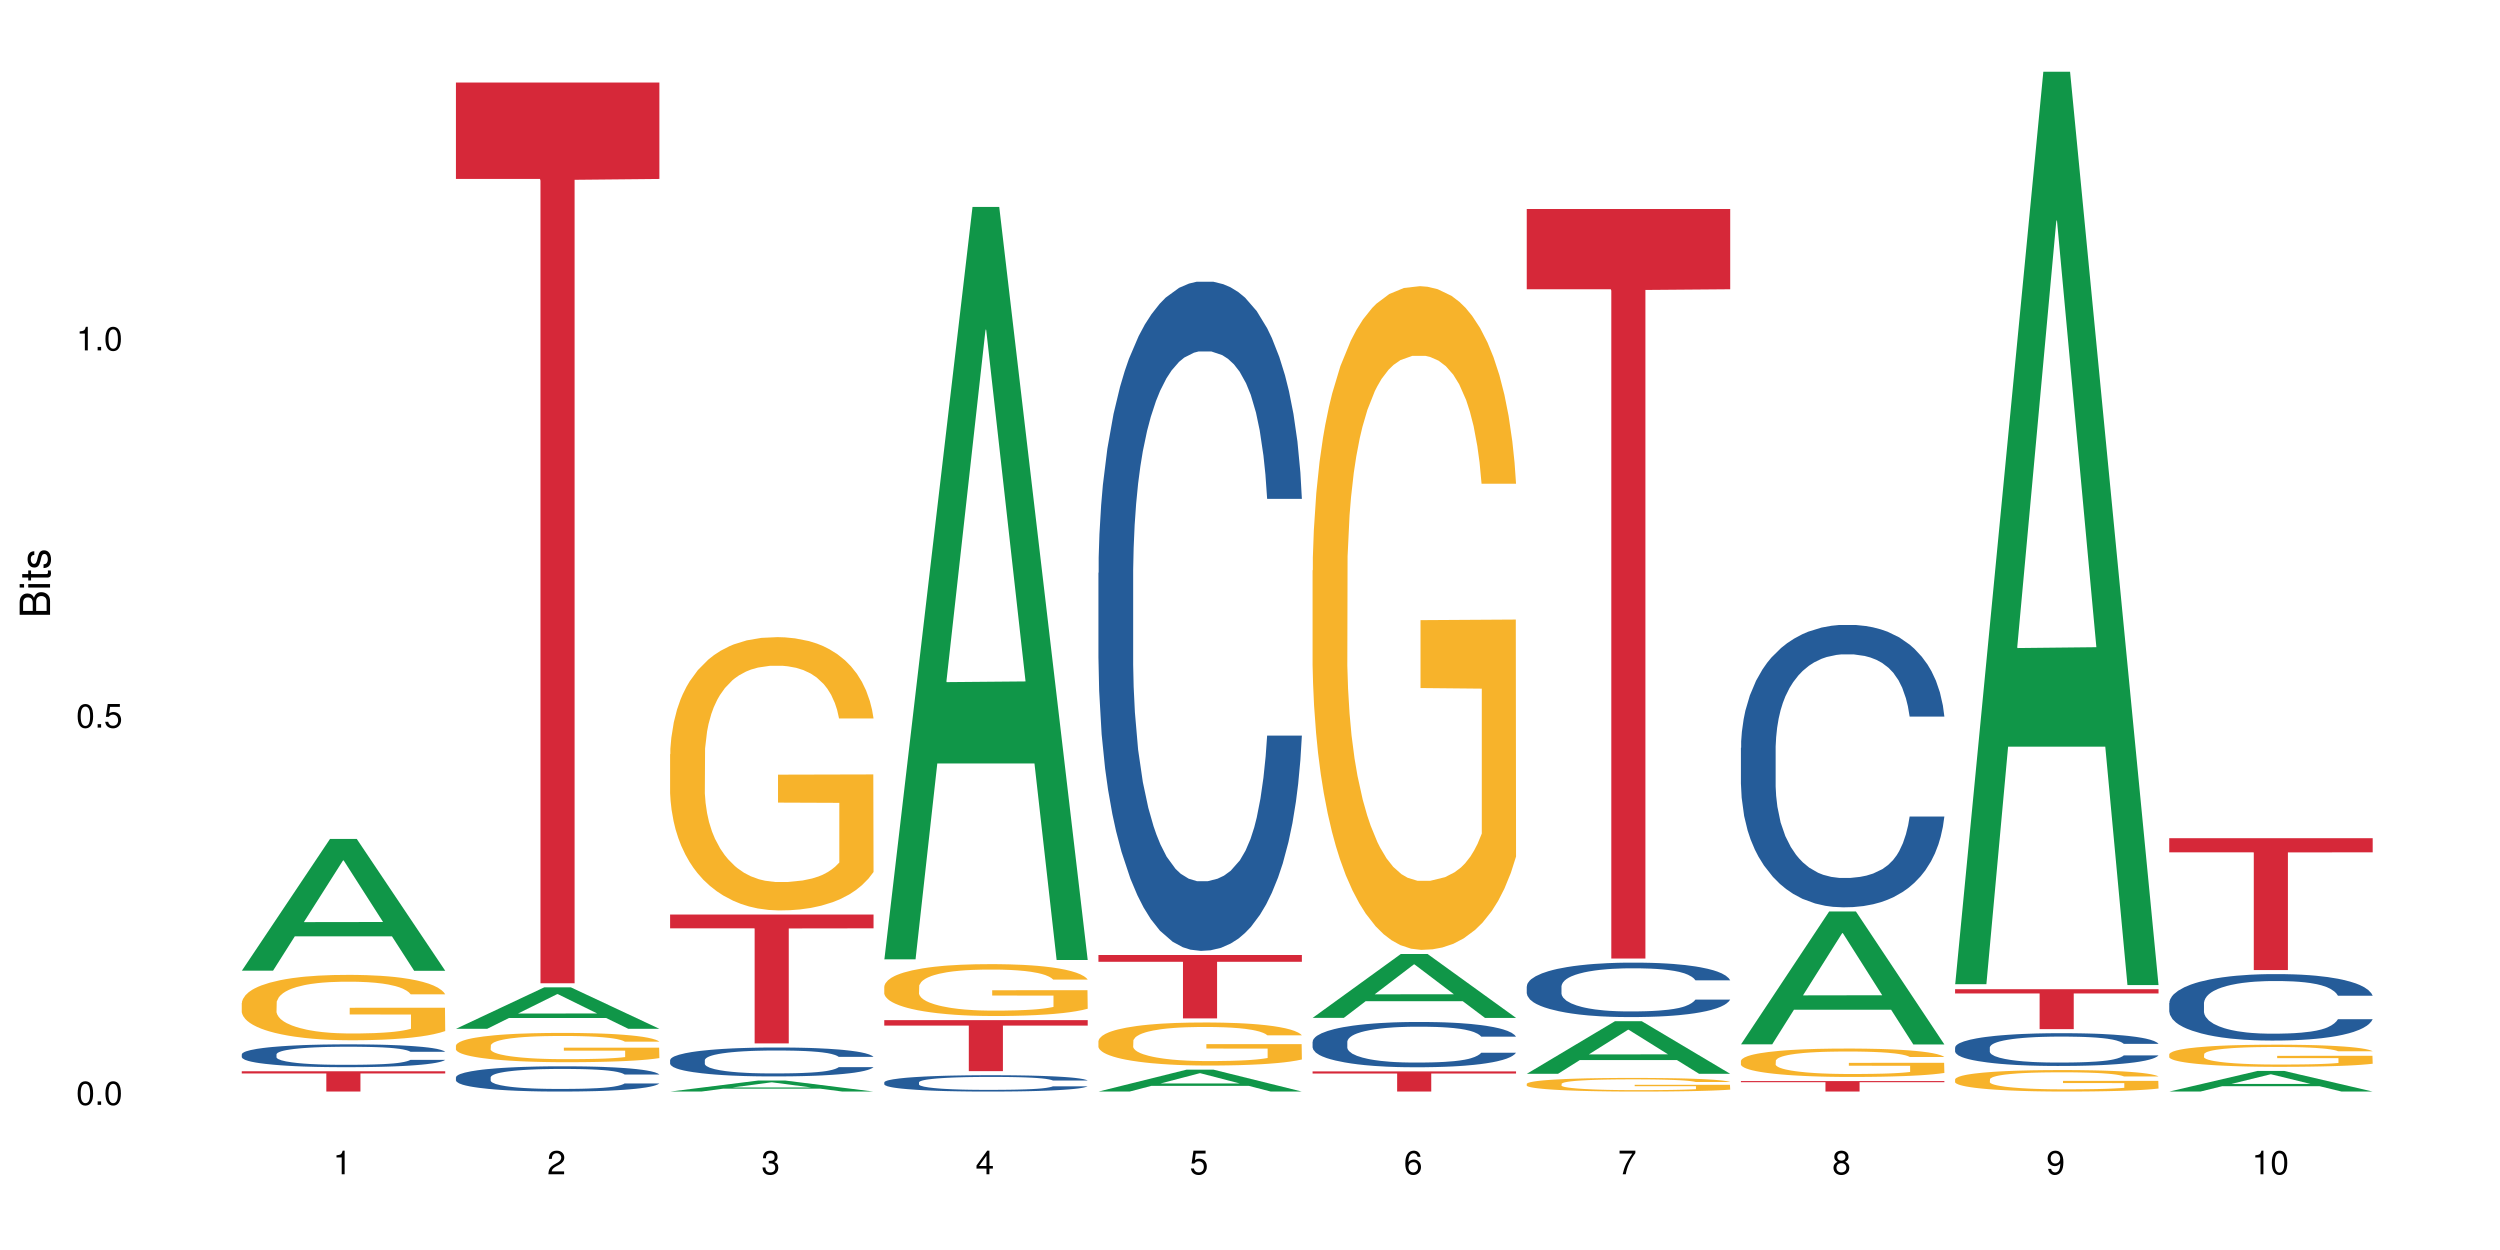 <?xml version="1.0" encoding="UTF-8"?>
<svg xmlns="http://www.w3.org/2000/svg" xmlns:xlink="http://www.w3.org/1999/xlink" width="720pt" height="360pt" viewBox="0 0 720 360" version="1.1">
<defs>
<g>
<symbol overflow="visible" id="glyph0-0">
<path style="stroke:none;" d=""/>
</symbol>
<symbol overflow="visible" id="glyph0-1">
<path style="stroke:none;" d="M 2.641 -6.797 C 2 -6.797 1.422 -6.531 1.078 -6.047 C 0.641 -5.453 0.406 -4.547 0.406 -3.297 C 0.406 -1 1.188 0.219 2.641 0.219 C 4.078 0.219 4.859 -1 4.859 -3.234 C 4.859 -4.562 4.656 -5.438 4.203 -6.047 C 3.844 -6.531 3.281 -6.797 2.641 -6.797 Z M 2.641 -6.047 C 3.547 -6.047 4 -5.125 4 -3.312 C 4 -1.375 3.562 -0.484 2.625 -0.484 C 1.734 -0.484 1.281 -1.422 1.281 -3.281 C 1.281 -5.141 1.734 -6.047 2.641 -6.047 Z M 2.641 -6.047 "/>
</symbol>
<symbol overflow="visible" id="glyph0-2">
<path style="stroke:none;" d="M 1.828 -1 L 0.828 -1 L 0.828 0 L 1.828 0 Z M 1.828 -1 "/>
</symbol>
<symbol overflow="visible" id="glyph0-3">
<path style="stroke:none;" d="M 4.562 -6.797 L 1.062 -6.797 L 0.547 -3.094 L 1.328 -3.094 C 1.719 -3.562 2.047 -3.734 2.578 -3.734 C 3.484 -3.734 4.062 -3.109 4.062 -2.094 C 4.062 -1.125 3.484 -0.531 2.578 -0.531 C 1.828 -0.531 1.375 -0.906 1.188 -1.672 L 0.328 -1.672 C 0.453 -1.109 0.547 -0.844 0.75 -0.594 C 1.125 -0.078 1.828 0.219 2.594 0.219 C 3.969 0.219 4.922 -0.781 4.922 -2.219 C 4.922 -3.562 4.031 -4.484 2.719 -4.484 C 2.25 -4.484 1.859 -4.359 1.469 -4.062 L 1.734 -5.969 L 4.562 -5.969 Z M 4.562 -6.797 "/>
</symbol>
<symbol overflow="visible" id="glyph0-4">
<path style="stroke:none;" d="M 2.484 -4.844 L 2.484 0 L 3.328 0 L 3.328 -6.797 L 2.766 -6.797 C 2.469 -5.75 2.281 -5.609 0.984 -5.453 L 0.984 -4.844 Z M 2.484 -4.844 "/>
</symbol>
<symbol overflow="visible" id="glyph0-5">
<path style="stroke:none;" d="M 4.859 -0.828 L 1.281 -0.828 C 1.359 -1.391 1.672 -1.75 2.5 -2.234 L 3.469 -2.75 C 4.406 -3.266 4.906 -3.969 4.906 -4.812 C 4.906 -5.375 4.672 -5.906 4.266 -6.266 C 3.859 -6.625 3.375 -6.797 2.719 -6.797 C 1.859 -6.797 1.219 -6.5 0.844 -5.922 C 0.609 -5.562 0.5 -5.125 0.484 -4.438 L 1.328 -4.438 C 1.359 -4.906 1.406 -5.188 1.531 -5.406 C 1.75 -5.812 2.188 -6.062 2.703 -6.062 C 3.469 -6.062 4.031 -5.516 4.031 -4.781 C 4.031 -4.25 3.719 -3.797 3.125 -3.438 L 2.234 -2.938 C 0.812 -2.141 0.406 -1.5 0.328 0 L 4.859 0 Z M 4.859 -0.828 "/>
</symbol>
<symbol overflow="visible" id="glyph0-6">
<path style="stroke:none;" d="M 2.125 -3.125 L 2.578 -3.125 C 3.516 -3.125 3.984 -2.703 3.984 -1.891 C 3.984 -1.031 3.469 -0.531 2.578 -0.531 C 1.656 -0.531 1.203 -0.984 1.156 -1.969 L 0.312 -1.969 C 0.344 -1.422 0.438 -1.078 0.609 -0.766 C 0.953 -0.109 1.625 0.219 2.547 0.219 C 3.953 0.219 4.859 -0.609 4.859 -1.906 C 4.859 -2.766 4.516 -3.25 3.703 -3.516 C 4.344 -3.766 4.656 -4.25 4.656 -4.938 C 4.656 -6.109 3.875 -6.797 2.578 -6.797 C 1.203 -6.797 0.484 -6.047 0.453 -4.609 L 1.297 -4.609 C 1.312 -5.016 1.344 -5.25 1.453 -5.453 C 1.641 -5.828 2.062 -6.062 2.594 -6.062 C 3.344 -6.062 3.797 -5.625 3.797 -4.906 C 3.797 -4.422 3.609 -4.141 3.25 -3.984 C 3.016 -3.891 2.719 -3.844 2.125 -3.844 Z M 2.125 -3.125 "/>
</symbol>
<symbol overflow="visible" id="glyph0-7">
<path style="stroke:none;" d="M 3.141 -1.625 L 3.141 0 L 3.984 0 L 3.984 -1.625 L 4.984 -1.625 L 4.984 -2.391 L 3.984 -2.391 L 3.984 -6.797 L 3.359 -6.797 L 0.266 -2.516 L 0.266 -1.625 Z M 3.141 -2.391 L 1 -2.391 L 3.141 -5.359 Z M 3.141 -2.391 "/>
</symbol>
<symbol overflow="visible" id="glyph0-8">
<path style="stroke:none;" d="M 4.781 -5.031 C 4.609 -6.141 3.891 -6.797 2.844 -6.797 C 2.094 -6.797 1.422 -6.438 1.031 -5.828 C 0.609 -5.172 0.406 -4.344 0.406 -3.094 C 0.406 -1.953 0.578 -1.234 0.984 -0.625 C 1.359 -0.078 1.953 0.219 2.703 0.219 C 3.984 0.219 4.922 -0.734 4.922 -2.078 C 4.922 -3.344 4.062 -4.234 2.844 -4.234 C 2.172 -4.234 1.641 -3.969 1.281 -3.469 C 1.281 -5.125 1.828 -6.047 2.797 -6.047 C 3.391 -6.047 3.797 -5.672 3.938 -5.031 Z M 2.734 -3.484 C 3.547 -3.484 4.062 -2.922 4.062 -2 C 4.062 -1.156 3.484 -0.531 2.703 -0.531 C 1.922 -0.531 1.328 -1.188 1.328 -2.047 C 1.328 -2.891 1.906 -3.484 2.734 -3.484 Z M 2.734 -3.484 "/>
</symbol>
<symbol overflow="visible" id="glyph0-9">
<path style="stroke:none;" d="M 4.984 -6.797 L 0.438 -6.797 L 0.438 -5.969 L 4.109 -5.969 C 2.5 -3.656 1.828 -2.234 1.328 0 L 2.219 0 C 2.594 -2.172 3.453 -4.047 4.984 -6.094 Z M 4.984 -6.797 "/>
</symbol>
<symbol overflow="visible" id="glyph0-10">
<path style="stroke:none;" d="M 3.75 -3.578 C 4.453 -4 4.688 -4.344 4.688 -4.984 C 4.688 -6.047 3.844 -6.797 2.641 -6.797 C 1.438 -6.797 0.594 -6.047 0.594 -4.984 C 0.594 -4.359 0.828 -4.016 1.516 -3.578 C 0.734 -3.203 0.359 -2.641 0.359 -1.891 C 0.359 -0.641 1.297 0.219 2.641 0.219 C 3.984 0.219 4.922 -0.641 4.922 -1.875 C 4.922 -2.641 4.531 -3.203 3.75 -3.578 Z M 2.641 -6.047 C 3.359 -6.047 3.812 -5.625 3.812 -4.969 C 3.812 -4.344 3.344 -3.922 2.641 -3.922 C 1.922 -3.922 1.453 -4.344 1.453 -4.984 C 1.453 -5.625 1.922 -6.047 2.641 -6.047 Z M 2.641 -3.203 C 3.484 -3.203 4.062 -2.672 4.062 -1.875 C 4.062 -1.062 3.484 -0.531 2.625 -0.531 C 1.797 -0.531 1.219 -1.078 1.219 -1.875 C 1.219 -2.672 1.797 -3.203 2.641 -3.203 Z M 2.641 -3.203 "/>
</symbol>
<symbol overflow="visible" id="glyph0-11">
<path style="stroke:none;" d="M 0.516 -1.547 C 0.672 -0.438 1.406 0.219 2.438 0.219 C 3.188 0.219 3.859 -0.141 4.266 -0.75 C 4.688 -1.406 4.891 -2.25 4.891 -3.484 C 4.891 -4.625 4.703 -5.359 4.312 -5.953 C 3.938 -6.5 3.344 -6.797 2.594 -6.797 C 1.297 -6.797 0.359 -5.844 0.359 -4.516 C 0.359 -3.25 1.234 -2.344 2.453 -2.344 C 3.094 -2.344 3.562 -2.578 4.016 -3.109 C 4 -1.453 3.469 -0.531 2.5 -0.531 C 1.906 -0.531 1.484 -0.906 1.359 -1.547 Z M 2.578 -6.062 C 3.375 -6.062 3.969 -5.406 3.969 -4.531 C 3.969 -3.688 3.375 -3.094 2.547 -3.094 C 1.734 -3.094 1.234 -3.672 1.234 -4.578 C 1.234 -5.438 1.797 -6.062 2.578 -6.062 Z M 2.578 -6.062 "/>
</symbol>
<symbol overflow="visible" id="glyph1-0">
<path style="stroke:none;" d=""/>
</symbol>
<symbol overflow="visible" id="glyph1-1">
<path style="stroke:none;" d="M 0 -0.953 L 0 -4.891 C 0 -5.719 -0.234 -6.344 -0.734 -6.797 C -1.188 -7.234 -1.812 -7.469 -2.5 -7.469 C -3.547 -7.469 -4.188 -7 -4.625 -5.875 C -4.984 -6.672 -5.641 -7.094 -6.531 -7.094 C -7.156 -7.094 -7.734 -6.859 -8.141 -6.391 C -8.562 -5.938 -8.75 -5.344 -8.75 -4.5 L -8.75 -0.953 Z M -4.984 -2.062 L -7.766 -2.062 L -7.766 -4.219 C -7.766 -4.844 -7.688 -5.203 -7.453 -5.5 C -7.219 -5.812 -6.859 -5.969 -6.375 -5.969 C -5.906 -5.969 -5.531 -5.812 -5.297 -5.5 C -5.062 -5.203 -4.984 -4.844 -4.984 -4.219 Z M -0.984 -2.062 L -4 -2.062 L -4 -4.781 C -4 -5.328 -3.859 -5.688 -3.578 -5.953 C -3.297 -6.219 -2.922 -6.359 -2.484 -6.359 C -2.062 -6.359 -1.688 -6.219 -1.406 -5.953 C -1.109 -5.688 -0.984 -5.328 -0.984 -4.781 Z M -0.984 -2.062 "/>
</symbol>
<symbol overflow="visible" id="glyph1-2">
<path style="stroke:none;" d="M -6.281 -1.797 L -6.281 -0.797 L 0 -0.797 L 0 -1.797 Z M -8.75 -1.797 L -8.75 -0.797 L -7.484 -0.797 L -7.484 -1.797 Z M -8.75 -1.797 "/>
</symbol>
<symbol overflow="visible" id="glyph1-3">
<path style="stroke:none;" d="M -6.281 -3.047 L -6.281 -2.016 L -8.016 -2.016 L -8.016 -1.016 L -6.281 -1.016 L -6.281 -0.172 L -5.469 -0.172 L -5.469 -1.016 L -0.719 -1.016 C -0.078 -1.016 0.281 -1.453 0.281 -2.234 C 0.281 -2.469 0.25 -2.719 0.188 -3.047 L -0.641 -3.047 C -0.609 -2.922 -0.594 -2.766 -0.594 -2.562 C -0.594 -2.141 -0.719 -2.016 -1.156 -2.016 L -5.469 -2.016 L -5.469 -3.047 Z M -6.281 -3.047 "/>
</symbol>
<symbol overflow="visible" id="glyph1-4">
<path style="stroke:none;" d="M -4.531 -5.25 C -5.766 -5.25 -6.469 -4.422 -6.469 -2.969 C -6.469 -1.516 -5.719 -0.562 -4.547 -0.562 C -3.562 -0.562 -3.094 -1.062 -2.734 -2.562 L -2.516 -3.484 C -2.344 -4.188 -2.094 -4.469 -1.625 -4.469 C -1.047 -4.469 -0.641 -3.875 -0.641 -3 C -0.641 -2.453 -0.797 -2 -1.062 -1.75 C -1.25 -1.594 -1.422 -1.531 -1.875 -1.469 L -1.875 -0.406 C -0.422 -0.453 0.281 -1.266 0.281 -2.922 C 0.281 -4.5 -0.5 -5.516 -1.719 -5.516 C -2.656 -5.516 -3.172 -4.984 -3.469 -3.734 L -3.703 -2.766 C -3.891 -1.953 -4.156 -1.609 -4.594 -1.609 C -5.172 -1.609 -5.547 -2.125 -5.547 -2.938 C -5.547 -3.75 -5.203 -4.172 -4.531 -4.203 Z M -4.531 -5.25 "/>
</symbol>
</g>
</defs>
<g id="surface112787">
<rect x="0" y="0" width="720" height="360" style="fill:rgb(100%,100%,100%);fill-opacity:1;stroke:none;"/>
<path style=" stroke:none;fill-rule:nonzero;fill:rgb(6.275%,58.824%,28.235%);fill-opacity:1;" d="M 69.629 279.547 L 69.691 279.508 L 95.047 241.613 L 102.746 241.613 L 128.223 279.582 L 119.273 279.582 L 112.887 269.668 L 84.902 269.668 L 78.645 279.547 L 69.629 279.547 L 87.598 265.57 L 110.32 265.535 L 98.988 247.816 L 98.863 247.781 L 98.738 247.887 L 87.535 265.535 L 87.598 265.57 Z M 69.629 279.547 "/>
<path style=" stroke:none;fill-rule:nonzero;fill:rgb(14.51%,36.078%,60%);fill-opacity:1;" d="M 69.629 303.641 L 69.699 303.633 L 69.699 303.488 L 69.914 303.262 L 70.414 302.973 L 70.914 302.773 L 72.203 302.418 L 73.988 302.074 L 75.848 301.812 L 77.203 301.656 L 78.418 301.535 L 81.207 301.312 L 82.992 301.199 L 84.922 301.098 L 87.281 300.992 L 88.996 300.934 L 92.852 300.836 L 95.711 300.797 L 97.926 300.777 L 102.715 300.777 L 105.574 300.801 L 107.645 300.832 L 109.93 300.879 L 111.859 300.934 L 115.219 301.066 L 118.219 301.234 L 119.578 301.332 L 121.723 301.516 L 123.367 301.695 L 124.508 301.852 L 125.797 302.074 L 126.938 302.348 L 127.797 302.652 L 128.223 302.91 L 118.219 302.91 L 117.719 302.672 L 117.148 302.484 L 116.078 302.238 L 115.004 302.062 L 113.504 301.891 L 112.148 301.773 L 110.289 301.66 L 108.645 301.59 L 106.93 301.535 L 105.285 301.5 L 102.141 301.461 L 98.5 301.461 L 97.141 301.477 L 94.355 301.523 L 92.852 301.566 L 90.711 301.648 L 89.207 301.727 L 87.422 301.848 L 86.207 301.949 L 84.707 302.105 L 83.637 302.246 L 82.422 302.441 L 81.707 302.594 L 81.062 302.762 L 80.492 302.961 L 80.062 303.168 L 79.777 303.391 L 79.633 303.609 L 79.633 304.539 L 79.777 304.758 L 80.133 305.008 L 81.062 305.375 L 82.422 305.695 L 83.992 305.945 L 85.492 306.129 L 86.352 306.211 L 87.492 306.309 L 89.281 306.43 L 91.852 306.547 L 93.352 306.598 L 95.641 306.645 L 97.996 306.668 L 101.141 306.668 L 103.93 306.645 L 105.785 306.613 L 107.715 306.566 L 110.359 306.465 L 112.004 306.367 L 113.434 306.254 L 114.504 306.141 L 115.219 306.043 L 116.293 305.855 L 117.148 305.652 L 117.793 305.441 L 118.219 305.238 L 128.223 305.238 L 127.797 305.477 L 127.152 305.711 L 126.508 305.887 L 125.508 306.098 L 124.367 306.285 L 122.723 306.492 L 121.363 306.633 L 119.578 306.781 L 117.934 306.898 L 116.148 307 L 113.504 307.121 L 111.789 307.18 L 109.93 307.234 L 107.715 307.281 L 104.93 307.324 L 101.93 307.348 L 99.141 307.355 L 96.141 307.34 L 93.926 307.316 L 90.996 307.262 L 87.352 307.156 L 84.707 307.043 L 82.633 306.926 L 80.848 306.805 L 78.848 306.645 L 76.273 306.379 L 74.703 306.176 L 73.633 306.008 L 72.418 305.773 L 71.559 305.562 L 70.559 305.227 L 69.844 304.801 L 69.629 304.469 Z M 69.629 303.641 "/>
<path style=" stroke:none;fill-rule:nonzero;fill:rgb(96.863%,70.196%,16.863%);fill-opacity:1;" d="M 69.629 288.828 L 69.699 288.812 L 69.699 288.469 L 69.988 287.691 L 70.703 286.625 L 71.629 285.75 L 72.629 285.062 L 73.273 284.699 L 74.344 284.184 L 75.273 283.805 L 77.633 283.031 L 80.633 282.309 L 82.277 282 L 84.137 281.707 L 86.777 281.379 L 87.992 281.258 L 91.711 280.984 L 95.926 280.812 L 100.57 280.762 L 102.715 280.777 L 105.645 280.848 L 109.645 281.035 L 111.934 281.207 L 113.719 281.379 L 115.578 281.602 L 117.863 281.949 L 120.008 282.359 L 121.723 282.773 L 123.438 283.289 L 124.867 283.84 L 126.082 284.441 L 127.152 285.164 L 127.797 285.766 L 128.223 286.367 L 118.293 286.367 L 117.719 285.766 L 117.078 285.301 L 116.004 284.734 L 114.934 284.32 L 113.863 283.996 L 111.859 283.547 L 110.145 283.273 L 108.004 283.031 L 105.93 282.875 L 103.57 282.773 L 102.141 282.738 L 98.355 282.738 L 94.926 282.859 L 92.926 282.996 L 91.496 283.133 L 89.496 283.391 L 88.281 283.598 L 87.566 283.738 L 85.422 284.27 L 83.992 284.75 L 83.207 285.078 L 82.207 285.594 L 81.492 286.059 L 80.707 286.746 L 80.277 287.262 L 79.703 288.434 L 79.633 291.531 L 79.848 292.184 L 80.277 292.887 L 80.848 293.508 L 81.707 294.16 L 82.562 294.66 L 84.062 295.332 L 85.352 295.777 L 86.352 296.07 L 88.281 296.535 L 89.066 296.691 L 90.922 297 L 92.852 297.242 L 95.211 297.449 L 96.996 297.551 L 99.855 297.637 L 103.5 297.637 L 107.789 297.535 L 110.504 297.395 L 112.359 297.258 L 113.574 297.137 L 115.078 296.949 L 116.148 296.777 L 117.148 296.586 L 118.363 296.293 L 118.363 292.184 L 100.715 292.168 L 100.715 290.238 L 128.152 290.223 L 128.223 296.949 L 126.723 297.414 L 124.867 297.859 L 123.078 298.203 L 121.223 298.496 L 118.578 298.824 L 116.434 299.031 L 113.148 299.27 L 110.145 299.426 L 107 299.527 L 104.215 299.582 L 100.93 299.598 L 97.996 299.562 L 94.855 299.461 L 92.352 299.324 L 90.066 299.152 L 87.781 298.926 L 84.922 298.566 L 83.062 298.273 L 81.133 297.91 L 79.203 297.48 L 77.488 297.016 L 76.348 296.656 L 75.203 296.242 L 73.988 295.727 L 72.844 295.141 L 71.988 294.609 L 71.203 294.008 L 70.629 293.438 L 70.059 292.664 L 69.773 292.047 L 69.629 291.512 Z M 69.629 288.828 "/>
<path style=" stroke:none;fill-rule:nonzero;fill:rgb(83.922%,15.686%,22.353%);fill-opacity:1;" d="M 69.629 308.531 L 128.223 308.531 L 128.223 309.156 L 103.805 309.164 L 103.805 314.371 L 93.98 314.371 L 93.98 309.168 L 93.836 309.156 L 69.629 309.156 Z M 69.629 308.531 "/>
<path style=" stroke:none;fill-rule:nonzero;fill:rgb(6.275%,58.824%,28.235%);fill-opacity:1;" d="M 131.309 296.289 L 131.371 296.277 L 156.727 284.359 L 164.426 284.359 L 189.902 296.297 L 180.953 296.297 L 174.566 293.184 L 146.582 293.184 L 140.324 296.289 L 131.309 296.289 L 149.273 291.895 L 172 291.883 L 160.668 286.312 L 160.543 286.301 L 160.418 286.332 L 149.211 291.883 L 149.273 291.895 Z M 131.309 296.289 "/>
<path style=" stroke:none;fill-rule:nonzero;fill:rgb(14.51%,36.078%,60%);fill-opacity:1;" d="M 131.309 310.262 L 131.379 310.254 L 131.379 310.094 L 131.594 309.844 L 132.094 309.523 L 132.594 309.305 L 133.883 308.914 L 135.668 308.535 L 137.523 308.242 L 138.883 308.066 L 140.098 307.934 L 142.883 307.688 L 144.672 307.562 L 146.602 307.449 L 148.957 307.336 L 150.672 307.27 L 154.531 307.164 L 157.391 307.117 L 159.605 307.098 L 164.395 307.098 L 167.25 307.125 L 169.324 307.156 L 171.609 307.211 L 173.539 307.27 L 176.898 307.418 L 179.898 307.602 L 181.258 307.707 L 183.402 307.914 L 185.043 308.113 L 186.188 308.289 L 187.473 308.535 L 188.617 308.832 L 189.477 309.172 L 189.902 309.457 L 179.898 309.457 L 179.398 309.191 L 178.828 308.984 L 177.758 308.711 L 176.684 308.52 L 175.184 308.328 L 173.824 308.199 L 171.969 308.074 L 170.324 307.996 L 168.609 307.934 L 166.965 307.895 L 163.82 307.855 L 160.176 307.855 L 158.82 307.867 L 156.031 307.922 L 154.531 307.969 L 152.387 308.062 L 150.887 308.148 L 149.102 308.281 L 147.887 308.395 L 146.387 308.566 L 145.312 308.719 L 144.098 308.938 L 143.387 309.105 L 142.742 309.293 L 142.172 309.512 L 141.742 309.742 L 141.457 309.988 L 141.312 310.23 L 141.312 311.258 L 141.457 311.5 L 141.812 311.777 L 142.742 312.184 L 144.098 312.535 L 145.672 312.816 L 147.172 313.016 L 148.031 313.109 L 149.172 313.215 L 150.961 313.348 L 153.531 313.48 L 155.031 313.531 L 157.32 313.586 L 159.676 313.613 L 162.82 313.613 L 165.609 313.586 L 167.465 313.555 L 169.395 313.5 L 172.039 313.387 L 173.684 313.281 L 175.113 313.152 L 176.184 313.027 L 176.898 312.922 L 177.969 312.715 L 178.828 312.488 L 179.473 312.258 L 179.898 312.031 L 189.902 312.031 L 189.477 312.297 L 188.832 312.555 L 188.188 312.75 L 187.188 312.98 L 186.047 313.188 L 184.402 313.418 L 183.043 313.574 L 181.258 313.738 L 179.613 313.867 L 177.828 313.977 L 175.184 314.113 L 173.469 314.18 L 171.609 314.238 L 169.395 314.289 L 166.609 314.336 L 163.605 314.363 L 160.82 314.371 L 157.82 314.355 L 155.605 314.332 L 152.676 314.27 L 149.031 314.152 L 146.387 314.023 L 144.312 313.898 L 142.527 313.766 L 140.527 313.586 L 137.953 313.293 L 136.383 313.066 L 135.309 312.883 L 134.094 312.621 L 133.238 312.391 L 132.238 312.016 L 131.523 311.547 L 131.309 311.18 Z M 131.309 310.262 "/>
<path style=" stroke:none;fill-rule:nonzero;fill:rgb(96.863%,70.196%,16.863%);fill-opacity:1;" d="M 131.309 301.094 L 131.379 301.086 L 131.379 300.93 L 131.664 300.586 L 132.379 300.105 L 133.309 299.715 L 134.309 299.406 L 134.953 299.242 L 136.023 299.012 L 136.953 298.844 L 139.312 298.496 L 142.312 298.172 L 143.957 298.031 L 145.812 297.902 L 148.457 297.754 L 149.672 297.703 L 153.391 297.578 L 157.605 297.5 L 162.25 297.477 L 164.395 297.484 L 167.324 297.516 L 171.324 297.602 L 173.613 297.68 L 175.398 297.754 L 177.254 297.855 L 179.543 298.012 L 181.688 298.195 L 183.402 298.379 L 185.117 298.609 L 186.547 298.859 L 187.762 299.129 L 188.832 299.449 L 189.477 299.723 L 189.902 299.992 L 179.973 299.992 L 179.398 299.723 L 178.758 299.512 L 177.684 299.258 L 176.613 299.074 L 175.539 298.926 L 173.539 298.727 L 171.824 298.602 L 169.68 298.496 L 167.609 298.426 L 165.25 298.379 L 163.82 298.363 L 160.035 298.363 L 156.605 298.418 L 154.605 298.48 L 153.176 298.543 L 151.172 298.656 L 149.957 298.75 L 149.246 298.812 L 147.102 299.051 L 145.672 299.266 L 144.887 299.414 L 143.887 299.645 L 143.172 299.852 L 142.383 300.16 L 141.957 300.391 L 141.383 300.914 L 141.312 302.305 L 141.527 302.598 L 141.957 302.91 L 142.527 303.188 L 143.387 303.48 L 144.242 303.707 L 145.742 304.008 L 147.027 304.207 L 148.031 304.336 L 149.957 304.547 L 150.746 304.613 L 152.602 304.754 L 154.531 304.863 L 156.891 304.953 L 158.676 305 L 161.535 305.039 L 165.18 305.039 L 169.469 304.992 L 172.184 304.93 L 174.039 304.871 L 175.254 304.816 L 176.754 304.73 L 177.828 304.652 L 178.828 304.57 L 180.043 304.438 L 180.043 302.598 L 162.391 302.59 L 162.391 301.727 L 189.832 301.719 L 189.902 304.73 L 188.402 304.938 L 186.547 305.141 L 184.758 305.293 L 182.902 305.426 L 180.258 305.57 L 178.113 305.664 L 174.824 305.77 L 171.824 305.84 L 168.68 305.887 L 165.895 305.91 L 162.605 305.918 L 159.676 305.902 L 156.531 305.855 L 154.031 305.793 L 151.746 305.719 L 149.457 305.617 L 146.602 305.457 L 144.742 305.324 L 142.812 305.164 L 140.883 304.969 L 139.168 304.762 L 138.027 304.602 L 136.883 304.414 L 135.668 304.184 L 134.523 303.922 L 133.668 303.684 L 132.879 303.414 L 132.309 303.16 L 131.738 302.812 L 131.453 302.535 L 131.309 302.297 Z M 131.309 301.094 "/>
<path style=" stroke:none;fill-rule:nonzero;fill:rgb(83.922%,15.686%,22.353%);fill-opacity:1;" d="M 131.309 23.773 L 189.902 23.773 L 189.902 51.539 L 165.484 51.785 L 165.484 283.184 L 155.656 283.184 L 155.656 52.027 L 155.516 51.539 L 131.309 51.539 Z M 131.309 23.773 "/>
<path style=" stroke:none;fill-rule:nonzero;fill:rgb(6.275%,58.824%,28.235%);fill-opacity:1;" d="M 192.988 314.367 L 193.051 314.363 L 218.402 311.191 L 226.105 311.191 L 251.582 314.371 L 242.629 314.371 L 236.246 313.539 L 208.262 313.539 L 202.004 314.367 L 192.988 314.367 L 210.953 313.199 L 233.68 313.195 L 222.348 311.711 L 222.223 311.707 L 222.098 311.719 L 210.891 313.195 L 210.953 313.199 Z M 192.988 314.367 "/>
<path style=" stroke:none;fill-rule:nonzero;fill:rgb(14.51%,36.078%,60%);fill-opacity:1;" d="M 192.988 305.309 L 193.059 305.301 L 193.059 305.117 L 193.273 304.828 L 193.773 304.461 L 194.273 304.211 L 195.559 303.762 L 197.348 303.328 L 199.203 302.992 L 200.562 302.797 L 201.777 302.645 L 204.562 302.363 L 206.352 302.219 L 208.281 302.086 L 210.637 301.957 L 212.352 301.883 L 216.211 301.762 L 219.07 301.707 L 221.285 301.684 L 226.074 301.684 L 228.93 301.715 L 231.004 301.754 L 233.289 301.812 L 235.219 301.883 L 238.578 302.051 L 241.578 302.262 L 242.938 302.383 L 245.082 302.621 L 246.723 302.848 L 247.867 303.047 L 249.152 303.328 L 250.297 303.672 L 251.152 304.059 L 251.582 304.387 L 241.578 304.387 L 241.078 304.082 L 240.508 303.848 L 239.434 303.535 L 238.363 303.312 L 236.863 303.094 L 235.504 302.949 L 233.648 302.805 L 232.004 302.711 L 230.289 302.645 L 228.645 302.598 L 225.5 302.551 L 221.855 302.551 L 220.5 302.566 L 217.711 302.629 L 216.211 302.68 L 214.066 302.789 L 212.566 302.887 L 210.781 303.039 L 209.566 303.168 L 208.066 303.367 L 206.992 303.543 L 205.777 303.793 L 205.062 303.984 L 204.422 304.195 L 203.848 304.449 L 203.422 304.715 L 203.133 304.996 L 202.992 305.27 L 202.992 306.449 L 203.133 306.723 L 203.492 307.043 L 204.422 307.508 L 205.777 307.91 L 207.352 308.23 L 208.852 308.461 L 209.707 308.566 L 210.852 308.688 L 212.637 308.84 L 215.211 308.992 L 216.711 309.055 L 219 309.113 L 221.355 309.145 L 224.5 309.145 L 227.289 309.113 L 229.145 309.078 L 231.074 309.016 L 233.719 308.887 L 235.363 308.766 L 236.793 308.621 L 237.863 308.477 L 238.578 308.352 L 239.648 308.117 L 240.508 307.859 L 241.148 307.59 L 241.578 307.332 L 251.582 307.332 L 251.152 307.637 L 250.512 307.934 L 249.867 308.156 L 248.867 308.422 L 247.723 308.656 L 246.082 308.926 L 244.723 309.098 L 242.938 309.289 L 241.293 309.434 L 239.508 309.562 L 236.863 309.715 L 235.148 309.793 L 233.289 309.859 L 231.074 309.922 L 228.289 309.977 L 225.285 310.004 L 222.5 310.012 L 219.5 309.996 L 217.285 309.969 L 214.352 309.898 L 210.711 309.762 L 208.066 309.617 L 205.992 309.473 L 204.207 309.32 L 202.207 309.113 L 199.633 308.781 L 198.062 308.52 L 196.988 308.309 L 195.773 308.012 L 194.918 307.742 L 193.918 307.316 L 193.203 306.777 L 192.988 306.359 Z M 192.988 305.309 "/>
<path style=" stroke:none;fill-rule:nonzero;fill:rgb(96.863%,70.196%,16.863%);fill-opacity:1;" d="M 192.988 217.207 L 193.059 217.133 L 193.059 215.695 L 193.344 212.461 L 194.059 208.004 L 194.988 204.34 L 195.988 201.465 L 196.633 199.953 L 197.703 197.797 L 198.633 196.215 L 200.992 192.98 L 203.992 189.961 L 205.637 188.668 L 207.492 187.445 L 210.137 186.078 L 211.352 185.578 L 215.066 184.426 L 219.285 183.707 L 223.93 183.492 L 226.074 183.562 L 229.004 183.852 L 233.004 184.641 L 235.289 185.359 L 237.078 186.078 L 238.934 187.016 L 241.223 188.453 L 243.367 190.176 L 245.082 191.902 L 246.797 194.059 L 248.223 196.359 L 249.438 198.875 L 250.512 201.895 L 251.152 204.41 L 251.582 206.926 L 241.648 206.926 L 241.078 204.41 L 240.434 202.469 L 239.363 200.098 L 238.293 198.371 L 237.219 197.008 L 235.219 195.137 L 233.504 193.988 L 231.359 192.98 L 229.289 192.332 L 226.93 191.902 L 225.5 191.758 L 221.715 191.758 L 218.285 192.262 L 216.281 192.836 L 214.855 193.414 L 212.852 194.492 L 211.637 195.352 L 210.922 195.93 L 208.781 198.156 L 207.352 200.168 L 206.566 201.535 L 205.562 203.691 L 204.852 205.633 L 204.062 208.508 L 203.637 210.664 L 203.062 215.555 L 202.992 228.492 L 203.207 231.223 L 203.637 234.172 L 204.207 236.758 L 205.062 239.492 L 205.922 241.574 L 207.422 244.379 L 208.707 246.25 L 209.707 247.473 L 211.637 249.41 L 212.426 250.059 L 214.281 251.352 L 216.211 252.359 L 218.57 253.223 L 220.355 253.652 L 223.215 254.012 L 226.859 254.012 L 231.145 253.582 L 233.863 253.008 L 235.719 252.43 L 236.934 251.93 L 238.434 251.137 L 239.508 250.418 L 240.508 249.629 L 241.723 248.406 L 241.723 231.223 L 224.07 231.152 L 224.07 223.102 L 251.512 223.031 L 251.582 251.137 L 250.082 253.078 L 248.223 254.945 L 246.438 256.383 L 244.578 257.605 L 241.938 258.973 L 239.793 259.836 L 236.504 260.84 L 233.504 261.488 L 230.359 261.922 L 227.574 262.137 L 224.285 262.207 L 221.355 262.062 L 218.211 261.633 L 215.711 261.059 L 213.426 260.34 L 211.137 259.402 L 208.281 257.895 L 206.422 256.672 L 204.492 255.164 L 202.562 253.367 L 200.848 251.426 L 199.703 249.914 L 198.562 248.191 L 197.348 246.031 L 196.203 243.59 L 195.348 241.359 L 194.559 238.844 L 193.988 236.473 L 193.418 233.238 L 193.129 230.648 L 192.988 228.422 Z M 192.988 217.207 "/>
<path style=" stroke:none;fill-rule:nonzero;fill:rgb(83.922%,15.686%,22.353%);fill-opacity:1;" d="M 192.988 263.387 L 251.582 263.387 L 251.582 267.359 L 227.164 267.395 L 227.164 300.504 L 217.336 300.504 L 217.336 267.43 L 217.195 267.359 L 192.988 267.359 Z M 192.988 263.387 "/>
<path style=" stroke:none;fill-rule:nonzero;fill:rgb(6.275%,58.824%,28.235%);fill-opacity:1;" d="M 254.668 276.285 L 254.73 276.082 L 280.082 59.598 L 287.781 59.598 L 313.262 276.488 L 304.309 276.488 L 297.926 219.875 L 269.941 219.875 L 263.68 276.285 L 254.668 276.285 L 272.633 196.453 L 295.359 196.25 L 284.027 95.035 L 283.902 94.832 L 283.777 95.441 L 272.57 196.25 L 272.633 196.453 Z M 254.668 276.285 "/>
<path style=" stroke:none;fill-rule:nonzero;fill:rgb(14.51%,36.078%,60%);fill-opacity:1;" d="M 254.668 311.711 L 254.738 311.707 L 254.738 311.605 L 254.953 311.441 L 255.453 311.234 L 255.953 311.094 L 257.238 310.84 L 259.027 310.594 L 260.883 310.402 L 262.242 310.293 L 263.457 310.207 L 266.242 310.047 L 268.031 309.965 L 269.957 309.891 L 272.316 309.816 L 274.031 309.773 L 277.891 309.707 L 280.75 309.676 L 282.965 309.664 L 287.75 309.664 L 290.609 309.68 L 292.684 309.703 L 294.969 309.738 L 296.898 309.773 L 300.258 309.871 L 303.258 309.992 L 304.617 310.059 L 306.758 310.191 L 308.402 310.32 L 309.547 310.434 L 310.832 310.594 L 311.977 310.785 L 312.832 311.004 L 313.262 311.191 L 303.258 311.191 L 302.758 311.02 L 302.188 310.887 L 301.113 310.707 L 300.043 310.586 L 298.543 310.461 L 297.184 310.379 L 295.328 310.297 L 293.684 310.246 L 291.969 310.207 L 290.324 310.18 L 287.18 310.152 L 283.535 310.152 L 282.18 310.164 L 279.391 310.195 L 277.891 310.227 L 275.746 310.289 L 274.246 310.344 L 272.461 310.43 L 271.246 310.504 L 269.746 310.613 L 268.672 310.715 L 267.457 310.855 L 266.742 310.961 L 266.102 311.082 L 265.527 311.227 L 265.102 311.375 L 264.812 311.535 L 264.672 311.691 L 264.672 312.355 L 264.812 312.512 L 265.172 312.691 L 266.102 312.953 L 267.457 313.184 L 269.031 313.363 L 270.531 313.492 L 271.387 313.555 L 272.531 313.621 L 274.316 313.707 L 276.891 313.793 L 278.391 313.828 L 280.676 313.863 L 283.035 313.879 L 286.18 313.879 L 288.965 313.863 L 290.824 313.84 L 292.754 313.809 L 295.398 313.734 L 297.043 313.664 L 298.469 313.582 L 299.543 313.5 L 300.258 313.434 L 301.328 313.301 L 302.188 313.152 L 302.828 313.004 L 303.258 312.855 L 313.262 312.855 L 312.832 313.027 L 312.191 313.195 L 311.547 313.32 L 310.547 313.473 L 309.402 313.605 L 307.762 313.754 L 306.402 313.855 L 304.617 313.961 L 302.973 314.043 L 301.188 314.117 L 298.543 314.203 L 296.828 314.246 L 294.969 314.285 L 292.754 314.32 L 289.969 314.348 L 286.965 314.367 L 284.18 314.371 L 281.176 314.363 L 278.961 314.344 L 276.031 314.305 L 272.387 314.23 L 269.746 314.148 L 267.672 314.066 L 265.887 313.98 L 263.887 313.863 L 261.312 313.672 L 259.742 313.527 L 258.668 313.406 L 257.453 313.238 L 256.598 313.09 L 255.598 312.848 L 254.883 312.543 L 254.668 312.305 Z M 254.668 311.711 "/>
<path style=" stroke:none;fill-rule:nonzero;fill:rgb(96.863%,70.196%,16.863%);fill-opacity:1;" d="M 254.668 284.07 L 254.738 284.059 L 254.738 283.785 L 255.023 283.168 L 255.738 282.324 L 256.668 281.629 L 257.668 281.082 L 258.312 280.793 L 259.383 280.387 L 260.312 280.086 L 262.672 279.473 L 265.672 278.898 L 267.316 278.652 L 269.172 278.422 L 271.816 278.16 L 273.031 278.066 L 276.746 277.848 L 280.965 277.711 L 285.609 277.668 L 287.75 277.684 L 290.68 277.738 L 294.684 277.887 L 296.969 278.023 L 298.758 278.16 L 300.613 278.34 L 302.902 278.609 L 305.043 278.938 L 306.758 279.266 L 308.473 279.676 L 309.902 280.113 L 311.117 280.59 L 312.191 281.164 L 312.832 281.641 L 313.262 282.117 L 303.328 282.117 L 302.758 281.641 L 302.113 281.273 L 301.043 280.82 L 299.973 280.496 L 298.898 280.234 L 296.898 279.879 L 295.184 279.66 L 293.039 279.473 L 290.969 279.348 L 288.609 279.266 L 287.18 279.238 L 283.395 279.238 L 279.961 279.336 L 277.961 279.445 L 276.531 279.555 L 274.531 279.758 L 273.316 279.922 L 272.602 280.031 L 270.457 280.453 L 269.031 280.836 L 268.242 281.094 L 267.242 281.504 L 266.527 281.875 L 265.742 282.418 L 265.312 282.828 L 264.742 283.758 L 264.672 286.215 L 264.887 286.73 L 265.312 287.293 L 265.887 287.781 L 266.742 288.301 L 267.602 288.699 L 269.102 289.23 L 270.387 289.586 L 271.387 289.816 L 273.316 290.184 L 274.102 290.309 L 275.961 290.555 L 277.891 290.746 L 280.25 290.91 L 282.035 290.992 L 284.895 291.059 L 288.539 291.059 L 292.824 290.977 L 295.539 290.867 L 297.398 290.758 L 298.613 290.664 L 300.113 290.512 L 301.188 290.375 L 302.188 290.227 L 303.402 289.996 L 303.402 286.73 L 285.75 286.719 L 285.75 285.191 L 313.191 285.176 L 313.262 290.512 L 311.762 290.883 L 309.902 291.234 L 308.117 291.508 L 306.258 291.742 L 303.617 292 L 301.473 292.164 L 298.184 292.355 L 295.184 292.477 L 292.039 292.559 L 289.254 292.602 L 285.965 292.613 L 283.035 292.586 L 279.891 292.504 L 277.391 292.395 L 275.105 292.262 L 272.816 292.082 L 269.957 291.797 L 268.102 291.562 L 266.172 291.277 L 264.242 290.938 L 262.527 290.566 L 261.383 290.281 L 260.242 289.953 L 259.027 289.543 L 257.883 289.078 L 257.023 288.656 L 256.238 288.18 L 255.668 287.727 L 255.094 287.113 L 254.809 286.621 L 254.668 286.199 Z M 254.668 284.07 "/>
<path style=" stroke:none;fill-rule:nonzero;fill:rgb(83.922%,15.686%,22.353%);fill-opacity:1;" d="M 254.668 293.793 L 313.262 293.793 L 313.262 295.367 L 288.84 295.379 L 288.84 308.484 L 279.016 308.484 L 279.016 295.395 L 278.875 295.367 L 254.668 295.367 Z M 254.668 293.793 "/>
<path style=" stroke:none;fill-rule:nonzero;fill:rgb(6.275%,58.824%,28.235%);fill-opacity:1;" d="M 316.348 314.363 L 316.41 314.359 L 341.762 308.055 L 349.461 308.055 L 374.941 314.371 L 365.988 314.371 L 359.605 312.723 L 331.621 312.723 L 325.359 314.363 L 316.348 314.363 L 334.312 312.039 L 357.039 312.035 L 345.707 309.09 L 345.582 309.082 L 345.457 309.102 L 334.25 312.035 L 334.312 312.039 Z M 316.348 314.363 "/>
<path style=" stroke:none;fill-rule:nonzero;fill:rgb(14.51%,36.078%,60%);fill-opacity:1;" d="M 316.348 164.992 L 316.418 164.816 L 316.418 160.586 L 316.633 153.891 L 317.133 145.438 L 317.633 139.625 L 318.918 129.23 L 320.703 119.188 L 322.562 111.438 L 323.922 106.859 L 325.137 103.336 L 327.922 96.816 L 329.707 93.469 L 331.637 90.477 L 333.996 87.48 L 335.711 85.719 L 339.57 82.898 L 342.43 81.668 L 344.645 81.137 L 349.43 81.137 L 352.289 81.844 L 354.363 82.723 L 356.648 84.133 L 358.578 85.719 L 361.938 89.594 L 364.938 94.527 L 366.293 97.344 L 368.438 102.805 L 370.082 108.09 L 371.227 112.672 L 372.512 119.188 L 373.656 127.117 L 374.512 136.102 L 374.941 143.676 L 364.938 143.676 L 364.438 136.629 L 363.867 131.168 L 362.793 123.945 L 361.723 118.836 L 360.223 113.727 L 358.863 110.379 L 357.004 107.035 L 355.363 104.918 L 353.648 103.336 L 352.004 102.277 L 348.859 101.219 L 345.215 101.219 L 343.855 101.574 L 341.07 102.98 L 339.57 104.215 L 337.426 106.68 L 335.926 108.973 L 334.141 112.496 L 332.926 115.488 L 331.422 120.07 L 330.352 124.121 L 329.137 129.934 L 328.422 134.34 L 327.777 139.27 L 327.207 145.086 L 326.777 151.25 L 326.492 157.77 L 326.352 164.109 L 326.352 191.414 L 326.492 197.758 L 326.852 205.156 L 327.777 215.902 L 329.137 225.238 L 330.707 232.637 L 332.211 237.922 L 333.066 240.387 L 334.211 243.207 L 335.996 246.73 L 338.57 250.254 L 340.07 251.66 L 342.355 253.07 L 344.715 253.777 L 347.859 253.777 L 350.645 253.07 L 352.504 252.191 L 354.434 250.781 L 357.078 247.785 L 358.719 244.969 L 360.148 241.621 L 361.223 238.273 L 361.938 235.453 L 363.008 229.992 L 363.867 224.004 L 364.508 217.84 L 364.938 211.848 L 374.941 211.848 L 374.512 218.895 L 373.871 225.766 L 373.227 230.875 L 372.227 237.039 L 371.082 242.5 L 369.438 248.668 L 368.082 252.719 L 366.293 257.121 L 364.652 260.469 L 362.863 263.465 L 360.223 266.988 L 358.508 268.75 L 356.648 270.336 L 354.434 271.742 L 351.645 272.977 L 348.645 273.684 L 345.859 273.859 L 342.855 273.504 L 340.641 272.801 L 337.711 271.215 L 334.066 268.043 L 331.422 264.699 L 329.352 261.352 L 327.566 257.828 L 325.562 253.07 L 322.992 245.32 L 321.418 239.332 L 320.348 234.398 L 319.133 227.527 L 318.273 221.363 L 317.273 211.496 L 316.559 198.988 L 316.348 189.301 Z M 316.348 164.992 "/>
<path style=" stroke:none;fill-rule:nonzero;fill:rgb(96.863%,70.196%,16.863%);fill-opacity:1;" d="M 316.348 299.785 L 316.418 299.773 L 316.418 299.547 L 316.703 299.039 L 317.418 298.336 L 318.348 297.758 L 319.348 297.305 L 319.992 297.066 L 321.062 296.727 L 321.992 296.48 L 324.348 295.969 L 327.352 295.492 L 328.992 295.289 L 330.852 295.098 L 333.496 294.883 L 334.711 294.801 L 338.426 294.621 L 342.641 294.508 L 347.289 294.473 L 349.43 294.484 L 352.359 294.531 L 356.363 294.656 L 358.648 294.77 L 360.434 294.883 L 362.293 295.027 L 364.578 295.254 L 366.723 295.527 L 368.438 295.801 L 370.152 296.141 L 371.582 296.5 L 372.797 296.898 L 373.871 297.375 L 374.512 297.77 L 374.941 298.168 L 365.008 298.168 L 364.438 297.77 L 363.793 297.465 L 362.723 297.09 L 361.648 296.82 L 360.578 296.605 L 358.578 296.309 L 356.863 296.129 L 354.719 295.969 L 352.645 295.867 L 350.289 295.801 L 348.859 295.777 L 345.07 295.777 L 341.641 295.855 L 339.641 295.945 L 338.211 296.039 L 336.211 296.207 L 334.996 296.344 L 334.281 296.434 L 332.137 296.785 L 330.707 297.102 L 329.922 297.316 L 328.922 297.656 L 328.207 297.961 L 327.422 298.414 L 326.992 298.754 L 326.422 299.527 L 326.352 301.566 L 326.562 301.996 L 326.992 302.461 L 327.566 302.867 L 328.422 303.297 L 329.281 303.625 L 330.781 304.066 L 332.066 304.363 L 333.066 304.555 L 334.996 304.859 L 335.781 304.961 L 337.641 305.168 L 339.57 305.324 L 341.93 305.461 L 343.715 305.527 L 346.574 305.586 L 350.219 305.586 L 354.504 305.52 L 357.219 305.426 L 359.078 305.336 L 360.293 305.258 L 361.793 305.133 L 362.863 305.02 L 363.867 304.895 L 365.078 304.703 L 365.078 301.996 L 347.43 301.984 L 347.43 300.715 L 374.871 300.703 L 374.941 305.133 L 373.441 305.438 L 371.582 305.734 L 369.797 305.961 L 367.938 306.152 L 365.293 306.367 L 363.152 306.504 L 359.863 306.66 L 356.863 306.766 L 353.719 306.832 L 350.93 306.867 L 347.645 306.879 L 344.715 306.855 L 341.57 306.785 L 339.07 306.695 L 336.781 306.582 L 334.496 306.434 L 331.637 306.199 L 329.781 306.004 L 327.852 305.766 L 325.922 305.484 L 324.207 305.18 L 323.062 304.941 L 321.918 304.668 L 320.703 304.328 L 319.562 303.941 L 318.703 303.594 L 317.918 303.195 L 317.348 302.82 L 316.773 302.312 L 316.488 301.906 L 316.348 301.555 Z M 316.348 299.785 "/>
<path style=" stroke:none;fill-rule:nonzero;fill:rgb(83.922%,15.686%,22.353%);fill-opacity:1;" d="M 316.348 275.039 L 374.941 275.039 L 374.941 276.992 L 350.52 277.008 L 350.52 293.293 L 340.695 293.293 L 340.695 277.027 L 340.555 276.992 L 316.348 276.992 Z M 316.348 275.039 "/>
<path style=" stroke:none;fill-rule:nonzero;fill:rgb(6.275%,58.824%,28.235%);fill-opacity:1;" d="M 378.023 293.137 L 378.086 293.121 L 403.441 274.75 L 411.141 274.75 L 436.621 293.156 L 427.668 293.156 L 421.281 288.352 L 393.301 288.352 L 387.039 293.137 L 378.023 293.137 L 395.992 286.363 L 418.715 286.348 L 407.387 277.758 L 407.262 277.742 L 407.137 277.793 L 395.93 286.348 L 395.992 286.363 Z M 378.023 293.137 "/>
<path style=" stroke:none;fill-rule:nonzero;fill:rgb(14.51%,36.078%,60%);fill-opacity:1;" d="M 378.023 300.008 L 378.098 299.996 L 378.098 299.711 L 378.312 299.258 L 378.812 298.688 L 379.312 298.293 L 380.598 297.59 L 382.383 296.91 L 384.242 296.387 L 385.602 296.074 L 386.812 295.836 L 389.602 295.395 L 391.387 295.168 L 393.316 294.965 L 395.676 294.766 L 397.391 294.645 L 401.25 294.453 L 404.105 294.371 L 406.324 294.336 L 411.109 294.336 L 413.969 294.383 L 416.039 294.441 L 418.328 294.539 L 420.258 294.645 L 423.613 294.906 L 426.617 295.242 L 427.973 295.43 L 430.117 295.801 L 431.762 296.16 L 432.906 296.469 L 434.191 296.91 L 435.336 297.445 L 436.191 298.055 L 436.621 298.566 L 426.617 298.566 L 426.117 298.09 L 425.543 297.719 L 424.473 297.23 L 423.402 296.887 L 421.898 296.539 L 420.543 296.312 L 418.684 296.086 L 417.039 295.945 L 415.324 295.836 L 413.684 295.766 L 410.539 295.695 L 406.895 295.695 L 405.535 295.719 L 402.75 295.812 L 401.25 295.895 L 399.105 296.062 L 397.605 296.219 L 395.816 296.457 L 394.602 296.66 L 393.102 296.969 L 392.031 297.242 L 390.816 297.637 L 390.102 297.934 L 389.457 298.27 L 388.887 298.664 L 388.457 299.078 L 388.172 299.52 L 388.027 299.949 L 388.027 301.797 L 388.172 302.227 L 388.531 302.727 L 389.457 303.453 L 390.816 304.086 L 392.387 304.586 L 393.891 304.945 L 394.746 305.113 L 395.891 305.301 L 397.676 305.539 L 400.25 305.777 L 401.75 305.875 L 404.035 305.969 L 406.395 306.016 L 409.539 306.016 L 412.324 305.969 L 414.184 305.91 L 416.113 305.816 L 418.758 305.613 L 420.398 305.422 L 421.828 305.195 L 422.902 304.969 L 423.613 304.777 L 424.688 304.406 L 425.543 304.004 L 426.188 303.586 L 426.617 303.18 L 436.621 303.18 L 436.191 303.656 L 435.547 304.121 L 434.906 304.469 L 433.906 304.887 L 432.762 305.254 L 431.117 305.672 L 429.762 305.945 L 427.973 306.242 L 426.332 306.469 L 424.543 306.672 L 421.898 306.91 L 420.184 307.031 L 418.328 307.137 L 416.113 307.234 L 413.324 307.316 L 410.324 307.363 L 407.539 307.375 L 404.535 307.352 L 402.32 307.305 L 399.391 307.199 L 395.746 306.984 L 393.102 306.758 L 391.031 306.531 L 389.242 306.293 L 387.242 305.969 L 384.672 305.445 L 383.098 305.039 L 382.027 304.707 L 380.812 304.242 L 379.953 303.824 L 378.953 303.156 L 378.238 302.309 L 378.023 301.656 Z M 378.023 300.008 "/>
<path style=" stroke:none;fill-rule:nonzero;fill:rgb(96.863%,70.196%,16.863%);fill-opacity:1;" d="M 378.023 164.289 L 378.098 164.113 L 378.098 160.621 L 378.383 152.766 L 379.098 141.941 L 380.027 133.039 L 381.027 126.055 L 381.668 122.391 L 382.742 117.152 L 383.672 113.312 L 386.027 105.457 L 389.031 98.125 L 390.672 94.98 L 392.531 92.016 L 395.176 88.699 L 396.391 87.477 L 400.105 84.684 L 404.32 82.938 L 408.965 82.414 L 411.109 82.586 L 414.039 83.285 L 418.043 85.207 L 420.328 86.953 L 422.113 88.699 L 423.973 90.969 L 426.258 94.457 L 428.402 98.648 L 430.117 102.84 L 431.832 108.074 L 433.262 113.66 L 434.477 119.773 L 435.547 127.105 L 436.191 133.215 L 436.621 139.324 L 426.688 139.324 L 426.117 133.215 L 425.473 128.5 L 424.402 122.738 L 423.328 118.551 L 422.258 115.234 L 420.258 110.695 L 418.543 107.902 L 416.398 105.457 L 414.324 103.887 L 411.969 102.84 L 410.539 102.488 L 406.75 102.488 L 403.32 103.711 L 401.32 105.109 L 399.891 106.504 L 397.891 109.121 L 396.676 111.219 L 395.961 112.613 L 393.816 118.027 L 392.387 122.914 L 391.602 126.23 L 390.602 131.469 L 389.887 136.184 L 389.102 143.164 L 388.672 148.402 L 388.102 160.273 L 388.027 191.695 L 388.242 198.332 L 388.672 205.488 L 389.242 211.773 L 390.102 218.406 L 390.961 223.469 L 392.461 230.277 L 393.746 234.816 L 394.746 237.785 L 396.676 242.496 L 397.461 244.07 L 399.32 247.211 L 401.25 249.656 L 403.605 251.75 L 405.395 252.797 L 408.25 253.672 L 411.895 253.672 L 416.184 252.621 L 418.898 251.227 L 420.758 249.828 L 421.973 248.609 L 423.473 246.688 L 424.543 244.941 L 425.543 243.02 L 426.758 240.055 L 426.758 198.332 L 409.109 198.156 L 409.109 178.602 L 436.551 178.43 L 436.621 246.688 L 435.121 251.402 L 433.262 255.941 L 431.477 259.43 L 429.617 262.398 L 426.973 265.715 L 424.828 267.812 L 421.543 270.254 L 418.543 271.824 L 415.398 272.875 L 412.609 273.398 L 409.324 273.57 L 406.395 273.223 L 403.25 272.176 L 400.75 270.777 L 398.461 269.031 L 396.176 266.762 L 393.316 263.098 L 391.461 260.129 L 389.531 256.465 L 387.602 252.098 L 385.887 247.387 L 384.742 243.719 L 383.598 239.531 L 382.383 234.293 L 381.242 228.355 L 380.383 222.945 L 379.598 216.836 L 379.027 211.074 L 378.453 203.219 L 378.168 196.934 L 378.023 191.523 Z M 378.023 164.289 "/>
<path style=" stroke:none;fill-rule:nonzero;fill:rgb(83.922%,15.686%,22.353%);fill-opacity:1;" d="M 378.023 308.555 L 436.621 308.555 L 436.621 309.18 L 412.199 309.184 L 412.199 314.371 L 402.375 314.371 L 402.375 309.188 L 402.23 309.18 L 378.023 309.18 Z M 378.023 308.555 "/>
<path style=" stroke:none;fill-rule:nonzero;fill:rgb(6.275%,58.824%,28.235%);fill-opacity:1;" d="M 439.703 309.25 L 439.766 309.234 L 465.121 294.102 L 472.82 294.102 L 498.301 309.262 L 489.348 309.262 L 482.961 305.305 L 454.98 305.305 L 448.719 309.25 L 439.703 309.25 L 457.672 303.668 L 480.395 303.652 L 469.066 296.578 L 468.938 296.562 L 468.812 296.605 L 457.609 303.652 L 457.672 303.668 Z M 439.703 309.25 "/>
<path style=" stroke:none;fill-rule:nonzero;fill:rgb(14.51%,36.078%,60%);fill-opacity:1;" d="M 439.703 284.066 L 439.777 284.051 L 439.777 283.707 L 439.988 283.164 L 440.492 282.477 L 440.992 282.004 L 442.277 281.16 L 444.062 280.34 L 445.922 279.711 L 447.277 279.34 L 448.492 279.051 L 451.281 278.523 L 453.066 278.25 L 454.996 278.008 L 457.355 277.762 L 459.07 277.621 L 462.93 277.391 L 465.785 277.289 L 468 277.246 L 472.789 277.246 L 475.648 277.305 L 477.719 277.375 L 480.008 277.492 L 481.938 277.621 L 485.293 277.934 L 488.297 278.336 L 489.652 278.566 L 491.797 279.008 L 493.441 279.438 L 494.582 279.812 L 495.871 280.34 L 497.012 280.988 L 497.871 281.719 L 498.301 282.332 L 488.297 282.332 L 487.797 281.762 L 487.223 281.316 L 486.152 280.73 L 485.078 280.312 L 483.578 279.898 L 482.223 279.625 L 480.363 279.352 L 478.719 279.18 L 477.004 279.051 L 475.363 278.965 L 472.219 278.879 L 468.574 278.879 L 467.215 278.91 L 464.43 279.023 L 462.93 279.125 L 460.785 279.324 L 459.285 279.512 L 457.496 279.797 L 456.281 280.039 L 454.781 280.414 L 453.711 280.742 L 452.496 281.215 L 451.781 281.574 L 451.137 281.977 L 450.566 282.449 L 450.137 282.949 L 449.852 283.48 L 449.707 283.996 L 449.707 286.215 L 449.852 286.73 L 450.207 287.332 L 451.137 288.207 L 452.496 288.965 L 454.066 289.57 L 455.566 290 L 456.426 290.199 L 457.57 290.43 L 459.355 290.715 L 461.926 291 L 463.43 291.117 L 465.715 291.23 L 468.074 291.289 L 471.219 291.289 L 474.004 291.23 L 475.863 291.16 L 477.793 291.043 L 480.434 290.801 L 482.078 290.57 L 483.508 290.301 L 484.578 290.027 L 485.293 289.797 L 486.367 289.352 L 487.223 288.867 L 487.867 288.363 L 488.297 287.879 L 498.301 287.879 L 497.871 288.449 L 497.227 289.008 L 496.586 289.426 L 495.586 289.926 L 494.441 290.371 L 492.797 290.871 L 491.441 291.203 L 489.652 291.559 L 488.008 291.832 L 486.223 292.074 L 483.578 292.363 L 481.863 292.504 L 480.008 292.633 L 477.793 292.75 L 475.004 292.848 L 472.004 292.906 L 469.215 292.922 L 466.215 292.891 L 464 292.836 L 461.07 292.707 L 457.426 292.449 L 454.781 292.176 L 452.711 291.902 L 450.922 291.617 L 448.922 291.23 L 446.352 290.602 L 444.777 290.113 L 443.707 289.711 L 442.492 289.152 L 441.633 288.652 L 440.633 287.848 L 439.918 286.832 L 439.703 286.043 Z M 439.703 284.066 "/>
<path style=" stroke:none;fill-rule:nonzero;fill:rgb(96.863%,70.196%,16.863%);fill-opacity:1;" d="M 439.703 312.125 L 439.777 312.121 L 439.777 312.051 L 440.062 311.887 L 440.777 311.668 L 441.707 311.484 L 442.707 311.34 L 443.348 311.266 L 444.422 311.156 L 445.348 311.078 L 447.707 310.918 L 450.707 310.766 L 452.352 310.703 L 454.211 310.641 L 456.855 310.57 L 458.07 310.547 L 461.785 310.488 L 466 310.453 L 470.645 310.441 L 472.789 310.445 L 475.719 310.461 L 479.719 310.5 L 482.008 310.535 L 483.793 310.57 L 485.652 310.617 L 487.938 310.691 L 490.082 310.777 L 491.797 310.863 L 493.512 310.969 L 494.941 311.086 L 496.156 311.211 L 497.227 311.363 L 497.871 311.488 L 498.301 311.613 L 488.367 311.613 L 487.797 311.488 L 487.152 311.391 L 486.082 311.273 L 485.008 311.188 L 483.938 311.117 L 481.938 311.023 L 480.223 310.969 L 478.078 310.918 L 476.004 310.883 L 473.648 310.863 L 472.219 310.855 L 468.43 310.855 L 465 310.879 L 463 310.91 L 461.57 310.938 L 459.57 310.992 L 458.355 311.035 L 457.641 311.062 L 455.496 311.176 L 454.066 311.273 L 453.281 311.344 L 452.281 311.449 L 451.566 311.547 L 450.781 311.691 L 450.352 311.801 L 449.781 312.043 L 449.707 312.688 L 449.922 312.824 L 450.352 312.973 L 450.922 313.102 L 451.781 313.238 L 452.637 313.34 L 454.141 313.48 L 455.426 313.574 L 456.426 313.637 L 458.355 313.73 L 459.141 313.766 L 461 313.828 L 462.93 313.879 L 465.285 313.922 L 467.074 313.945 L 469.93 313.961 L 473.574 313.961 L 477.863 313.941 L 480.578 313.91 L 482.438 313.883 L 483.652 313.859 L 485.152 313.816 L 486.223 313.781 L 487.223 313.742 L 488.438 313.684 L 488.438 312.824 L 470.789 312.82 L 470.789 312.418 L 498.227 312.414 L 498.301 313.816 L 496.801 313.914 L 494.941 314.008 L 493.156 314.082 L 491.297 314.141 L 488.652 314.211 L 486.508 314.254 L 483.223 314.301 L 480.223 314.336 L 477.078 314.355 L 474.289 314.367 L 471.004 314.371 L 468.074 314.363 L 464.93 314.344 L 462.43 314.312 L 460.141 314.277 L 457.855 314.23 L 454.996 314.156 L 453.137 314.094 L 451.211 314.02 L 449.281 313.93 L 447.566 313.832 L 446.422 313.758 L 445.277 313.672 L 444.062 313.562 L 442.922 313.441 L 442.062 313.332 L 441.277 313.203 L 440.703 313.086 L 440.133 312.926 L 439.848 312.797 L 439.703 312.684 Z M 439.703 312.125 "/>
<path style=" stroke:none;fill-rule:nonzero;fill:rgb(83.922%,15.686%,22.353%);fill-opacity:1;" d="M 439.703 60.195 L 498.301 60.195 L 498.301 83.305 L 473.879 83.508 L 473.879 276.066 L 464.055 276.066 L 464.055 83.711 L 463.91 83.305 L 439.703 83.305 Z M 439.703 60.195 "/>
<path style=" stroke:none;fill-rule:nonzero;fill:rgb(6.275%,58.824%,28.235%);fill-opacity:1;" d="M 501.383 300.766 L 501.445 300.73 L 526.801 262.496 L 534.5 262.496 L 559.98 300.801 L 551.027 300.801 L 544.641 290.801 L 516.66 290.801 L 510.398 300.766 L 501.383 300.766 L 519.352 286.668 L 542.074 286.629 L 530.742 268.754 L 530.617 268.719 L 530.492 268.824 L 519.289 286.629 L 519.352 286.668 Z M 501.383 300.766 "/>
<path style=" stroke:none;fill-rule:nonzero;fill:rgb(14.51%,36.078%,60%);fill-opacity:1;" d="M 501.383 215.379 L 501.453 215.305 L 501.453 213.52 L 501.668 210.695 L 502.168 207.129 L 502.668 204.676 L 503.957 200.289 L 505.742 196.051 L 507.602 192.781 L 508.957 190.848 L 510.172 189.363 L 512.961 186.613 L 514.746 185.199 L 516.676 183.938 L 519.035 182.672 L 520.75 181.93 L 524.605 180.738 L 527.465 180.219 L 529.68 179.996 L 534.469 179.996 L 537.328 180.293 L 539.398 180.664 L 541.688 181.262 L 543.613 181.93 L 546.973 183.562 L 549.977 185.645 L 551.332 186.836 L 553.477 189.141 L 555.121 191.371 L 556.262 193.301 L 557.551 196.051 L 558.691 199.398 L 559.551 203.188 L 559.98 206.383 L 549.977 206.383 L 549.473 203.41 L 548.902 201.105 L 547.832 198.059 L 546.758 195.902 L 545.258 193.746 L 543.902 192.336 L 542.043 190.922 L 540.398 190.031 L 538.684 189.363 L 537.039 188.918 L 533.898 188.469 L 530.254 188.469 L 528.895 188.617 L 526.109 189.215 L 524.605 189.734 L 522.465 190.773 L 520.961 191.742 L 519.176 193.227 L 517.961 194.492 L 516.461 196.426 L 515.391 198.133 L 514.176 200.586 L 513.461 202.445 L 512.816 204.527 L 512.246 206.98 L 511.816 209.582 L 511.531 212.332 L 511.387 215.008 L 511.387 226.527 L 511.531 229.203 L 511.887 232.328 L 512.816 236.859 L 514.176 240.801 L 515.746 243.922 L 517.246 246.152 L 518.105 247.191 L 519.246 248.383 L 521.035 249.867 L 523.605 251.355 L 525.105 251.949 L 527.395 252.543 L 529.754 252.844 L 532.895 252.844 L 535.684 252.543 L 537.543 252.172 L 539.469 251.578 L 542.113 250.316 L 543.758 249.125 L 545.188 247.715 L 546.258 246.301 L 546.973 245.113 L 548.047 242.809 L 548.902 240.281 L 549.547 237.68 L 549.977 235.152 L 559.98 235.152 L 559.551 238.125 L 558.906 241.023 L 558.266 243.18 L 557.262 245.781 L 556.121 248.086 L 554.477 250.688 L 553.117 252.395 L 551.332 254.254 L 549.688 255.668 L 547.902 256.93 L 545.258 258.418 L 543.543 259.16 L 541.688 259.828 L 539.469 260.426 L 536.684 260.945 L 533.684 261.242 L 530.895 261.316 L 527.895 261.168 L 525.68 260.871 L 522.75 260.199 L 519.105 258.863 L 516.461 257.449 L 514.391 256.039 L 512.602 254.551 L 510.602 252.543 L 508.027 249.273 L 506.457 246.746 L 505.387 244.664 L 504.172 241.766 L 503.312 239.164 L 502.312 235.004 L 501.598 229.727 L 501.383 225.637 Z M 501.383 215.379 "/>
<path style=" stroke:none;fill-rule:nonzero;fill:rgb(96.863%,70.196%,16.863%);fill-opacity:1;" d="M 501.383 305.484 L 501.453 305.48 L 501.453 305.328 L 501.742 304.992 L 502.457 304.531 L 503.383 304.148 L 504.383 303.848 L 505.027 303.691 L 506.102 303.469 L 507.027 303.305 L 509.387 302.969 L 512.387 302.652 L 514.031 302.52 L 515.891 302.391 L 518.535 302.25 L 519.75 302.199 L 523.465 302.078 L 527.68 302.004 L 532.324 301.98 L 534.469 301.988 L 537.398 302.02 L 541.398 302.102 L 543.688 302.176 L 545.473 302.25 L 547.332 302.348 L 549.617 302.496 L 551.762 302.676 L 553.477 302.855 L 555.191 303.078 L 556.621 303.32 L 557.836 303.582 L 558.906 303.895 L 559.551 304.156 L 559.98 304.418 L 550.047 304.418 L 549.473 304.156 L 548.832 303.953 L 547.758 303.707 L 546.688 303.527 L 545.617 303.387 L 543.613 303.191 L 541.898 303.074 L 539.758 302.969 L 537.684 302.902 L 535.324 302.855 L 533.898 302.84 L 530.109 302.84 L 526.68 302.895 L 524.68 302.953 L 523.25 303.012 L 521.25 303.125 L 520.035 303.215 L 519.32 303.273 L 517.176 303.504 L 515.746 303.715 L 514.961 303.855 L 513.961 304.082 L 513.246 304.281 L 512.461 304.582 L 512.031 304.805 L 511.461 305.312 L 511.387 306.66 L 511.602 306.945 L 512.031 307.25 L 512.602 307.52 L 513.461 307.805 L 514.316 308.02 L 515.816 308.312 L 517.105 308.504 L 518.105 308.633 L 520.035 308.836 L 520.82 308.902 L 522.68 309.035 L 524.605 309.141 L 526.965 309.23 L 528.75 309.273 L 531.609 309.312 L 535.254 309.312 L 539.543 309.266 L 542.258 309.207 L 544.113 309.148 L 545.328 309.094 L 546.832 309.012 L 547.902 308.938 L 548.902 308.855 L 550.117 308.73 L 550.117 306.945 L 532.469 306.938 L 532.469 306.098 L 559.906 306.09 L 559.98 309.012 L 558.477 309.215 L 556.621 309.41 L 554.832 309.559 L 552.977 309.688 L 550.332 309.828 L 548.188 309.918 L 544.902 310.023 L 541.898 310.09 L 538.754 310.133 L 535.969 310.156 L 532.684 310.164 L 529.754 310.148 L 526.609 310.105 L 524.105 310.043 L 521.82 309.969 L 519.535 309.871 L 516.676 309.715 L 514.816 309.59 L 512.887 309.434 L 510.957 309.246 L 509.242 309.043 L 508.102 308.887 L 506.957 308.707 L 505.742 308.484 L 504.598 308.23 L 503.742 307.996 L 502.957 307.734 L 502.383 307.488 L 501.812 307.152 L 501.527 306.883 L 501.383 306.652 Z M 501.383 305.484 "/>
<path style=" stroke:none;fill-rule:nonzero;fill:rgb(83.922%,15.686%,22.353%);fill-opacity:1;" d="M 501.383 311.344 L 559.98 311.344 L 559.98 311.668 L 535.559 311.672 L 535.559 314.371 L 525.734 314.371 L 525.734 311.672 L 525.59 311.668 L 501.383 311.668 Z M 501.383 311.344 "/>
<path style=" stroke:none;fill-rule:nonzero;fill:rgb(6.275%,58.824%,28.235%);fill-opacity:1;" d="M 563.062 283.457 L 563.125 283.207 L 588.48 20.664 L 596.18 20.664 L 621.656 283.703 L 612.707 283.703 L 606.32 215.039 L 578.336 215.039 L 572.078 283.457 L 563.062 283.457 L 581.031 186.637 L 603.754 186.391 L 592.422 63.637 L 592.297 63.391 L 592.172 64.133 L 580.965 186.391 L 581.031 186.637 Z M 563.062 283.457 "/>
<path style=" stroke:none;fill-rule:nonzero;fill:rgb(14.51%,36.078%,60%);fill-opacity:1;" d="M 563.062 301.668 L 563.133 301.66 L 563.133 301.453 L 563.348 301.125 L 563.848 300.711 L 564.348 300.426 L 565.637 299.918 L 567.422 299.426 L 569.281 299.047 L 570.637 298.82 L 571.852 298.648 L 574.641 298.328 L 576.426 298.164 L 578.355 298.02 L 580.711 297.871 L 582.426 297.785 L 586.285 297.648 L 589.145 297.59 L 591.359 297.562 L 596.148 297.562 L 599.004 297.598 L 601.078 297.641 L 603.363 297.707 L 605.293 297.785 L 608.652 297.977 L 611.652 298.219 L 613.012 298.355 L 615.156 298.621 L 616.797 298.883 L 617.941 299.105 L 619.227 299.426 L 620.371 299.812 L 621.23 300.254 L 621.656 300.625 L 611.652 300.625 L 611.152 300.277 L 610.582 300.012 L 609.512 299.656 L 608.438 299.406 L 606.938 299.156 L 605.578 298.992 L 603.723 298.828 L 602.078 298.727 L 600.363 298.648 L 598.719 298.598 L 595.574 298.547 L 591.93 298.547 L 590.574 298.562 L 587.785 298.633 L 586.285 298.691 L 584.145 298.812 L 582.641 298.926 L 580.855 299.098 L 579.641 299.242 L 578.141 299.469 L 577.066 299.668 L 575.855 299.953 L 575.141 300.168 L 574.496 300.41 L 573.926 300.691 L 573.496 300.996 L 573.211 301.312 L 573.066 301.625 L 573.066 302.961 L 573.211 303.273 L 573.566 303.633 L 574.496 304.16 L 575.855 304.617 L 577.426 304.98 L 578.926 305.238 L 579.785 305.359 L 580.926 305.496 L 582.715 305.672 L 585.285 305.844 L 586.785 305.91 L 589.074 305.98 L 591.43 306.016 L 594.574 306.016 L 597.363 305.98 L 599.219 305.938 L 601.148 305.867 L 603.793 305.723 L 605.438 305.582 L 606.867 305.422 L 607.938 305.258 L 608.652 305.117 L 609.723 304.852 L 610.582 304.559 L 611.227 304.254 L 611.652 303.961 L 621.656 303.961 L 621.23 304.309 L 620.586 304.645 L 619.941 304.895 L 618.941 305.195 L 617.801 305.465 L 616.156 305.766 L 614.797 305.965 L 613.012 306.18 L 611.367 306.344 L 609.582 306.488 L 606.938 306.66 L 605.223 306.75 L 603.363 306.824 L 601.148 306.895 L 598.363 306.957 L 595.363 306.988 L 592.574 307 L 589.574 306.98 L 587.359 306.945 L 584.43 306.867 L 580.785 306.715 L 578.141 306.551 L 576.066 306.387 L 574.281 306.215 L 572.281 305.98 L 569.707 305.602 L 568.137 305.309 L 567.062 305.066 L 565.848 304.73 L 564.992 304.43 L 563.992 303.945 L 563.277 303.332 L 563.062 302.859 Z M 563.062 301.668 "/>
<path style=" stroke:none;fill-rule:nonzero;fill:rgb(96.863%,70.196%,16.863%);fill-opacity:1;" d="M 563.062 310.832 L 563.133 310.824 L 563.133 310.711 L 563.422 310.457 L 564.133 310.105 L 565.062 309.816 L 566.062 309.594 L 566.707 309.473 L 567.777 309.305 L 568.707 309.18 L 571.066 308.926 L 574.066 308.688 L 575.711 308.586 L 577.57 308.488 L 580.211 308.383 L 581.426 308.344 L 585.145 308.25 L 589.359 308.195 L 594.004 308.18 L 596.148 308.184 L 599.078 308.207 L 603.078 308.27 L 605.367 308.324 L 607.152 308.383 L 609.012 308.457 L 611.297 308.566 L 613.441 308.703 L 615.156 308.84 L 616.871 309.008 L 618.301 309.191 L 619.516 309.387 L 620.586 309.625 L 621.23 309.824 L 621.656 310.023 L 611.727 310.023 L 611.152 309.824 L 610.512 309.672 L 609.438 309.484 L 608.367 309.348 L 607.293 309.242 L 605.293 309.094 L 603.578 309.004 L 601.434 308.926 L 599.363 308.875 L 597.004 308.84 L 595.574 308.828 L 591.789 308.828 L 588.359 308.867 L 586.359 308.914 L 584.93 308.957 L 582.93 309.043 L 581.715 309.109 L 581 309.156 L 578.855 309.332 L 577.426 309.488 L 576.641 309.598 L 575.641 309.766 L 574.926 309.918 L 574.137 310.145 L 573.711 310.316 L 573.137 310.699 L 573.066 311.719 L 573.281 311.934 L 573.711 312.164 L 574.281 312.367 L 575.141 312.582 L 575.996 312.746 L 577.496 312.969 L 578.785 313.113 L 579.785 313.211 L 581.715 313.363 L 582.5 313.414 L 584.355 313.516 L 586.285 313.598 L 588.645 313.664 L 590.43 313.699 L 593.289 313.727 L 596.934 313.727 L 601.223 313.691 L 603.938 313.648 L 605.793 313.602 L 607.008 313.562 L 608.508 313.5 L 609.582 313.441 L 610.582 313.383 L 611.797 313.285 L 611.797 311.934 L 594.148 311.926 L 594.148 311.293 L 621.586 311.289 L 621.656 313.5 L 620.156 313.652 L 618.301 313.801 L 616.512 313.914 L 614.656 314.008 L 612.012 314.117 L 609.867 314.184 L 606.582 314.262 L 603.578 314.312 L 600.434 314.348 L 597.648 314.363 L 594.359 314.371 L 591.43 314.359 L 588.289 314.324 L 585.785 314.281 L 583.5 314.223 L 581.211 314.148 L 578.355 314.031 L 576.496 313.934 L 574.566 313.816 L 572.637 313.676 L 570.922 313.523 L 569.781 313.402 L 568.637 313.27 L 567.422 313.098 L 566.277 312.906 L 565.422 312.73 L 564.633 312.531 L 564.062 312.348 L 563.492 312.09 L 563.207 311.887 L 563.062 311.711 Z M 563.062 310.832 "/>
<path style=" stroke:none;fill-rule:nonzero;fill:rgb(83.922%,15.686%,22.353%);fill-opacity:1;" d="M 563.062 284.883 L 621.656 284.883 L 621.656 286.113 L 597.238 286.125 L 597.238 296.383 L 587.41 296.383 L 587.41 286.133 L 587.27 286.113 L 563.062 286.113 Z M 563.062 284.883 "/>
<path style=" stroke:none;fill-rule:nonzero;fill:rgb(6.275%,58.824%,28.235%);fill-opacity:1;" d="M 624.742 314.363 L 624.805 314.359 L 650.156 308.434 L 657.859 308.434 L 683.336 314.371 L 674.387 314.371 L 668 312.82 L 640.016 312.82 L 633.758 314.363 L 624.742 314.363 L 642.707 312.18 L 665.434 312.172 L 654.102 309.402 L 653.977 309.395 L 653.852 309.414 L 642.645 312.172 L 642.707 312.18 Z M 624.742 314.363 "/>
<path style=" stroke:none;fill-rule:nonzero;fill:rgb(14.51%,36.078%,60%);fill-opacity:1;" d="M 624.742 288.879 L 624.812 288.859 L 624.812 288.441 L 625.027 287.777 L 625.527 286.938 L 626.027 286.359 L 627.312 285.328 L 629.102 284.328 L 630.957 283.559 L 632.316 283.105 L 633.531 282.754 L 636.316 282.109 L 638.105 281.777 L 640.035 281.477 L 642.391 281.18 L 644.105 281.008 L 647.965 280.727 L 650.824 280.605 L 653.039 280.551 L 657.828 280.551 L 660.684 280.621 L 662.758 280.707 L 665.043 280.848 L 666.973 281.008 L 670.332 281.391 L 673.332 281.879 L 674.691 282.16 L 676.836 282.703 L 678.477 283.227 L 679.621 283.684 L 680.906 284.328 L 682.051 285.117 L 682.91 286.008 L 683.336 286.762 L 673.332 286.762 L 672.832 286.062 L 672.262 285.52 L 671.188 284.801 L 670.117 284.293 L 668.617 283.789 L 667.258 283.453 L 665.402 283.121 L 663.758 282.914 L 662.043 282.754 L 660.398 282.648 L 657.254 282.547 L 653.609 282.547 L 652.254 282.582 L 649.465 282.719 L 647.965 282.844 L 645.82 283.086 L 644.32 283.316 L 642.535 283.664 L 641.32 283.961 L 639.82 284.418 L 638.746 284.82 L 637.531 285.398 L 636.816 285.836 L 636.176 286.324 L 635.602 286.902 L 635.176 287.512 L 634.891 288.16 L 634.746 288.789 L 634.746 291.504 L 634.891 292.133 L 635.246 292.867 L 636.176 293.934 L 637.531 294.859 L 639.105 295.594 L 640.605 296.121 L 641.465 296.363 L 642.605 296.645 L 644.395 296.996 L 646.965 297.344 L 648.465 297.484 L 650.754 297.625 L 653.109 297.695 L 656.254 297.695 L 659.043 297.625 L 660.898 297.539 L 662.828 297.398 L 665.473 297.102 L 667.117 296.82 L 668.547 296.488 L 669.617 296.156 L 670.332 295.875 L 671.402 295.332 L 672.262 294.738 L 672.902 294.125 L 673.332 293.531 L 683.336 293.531 L 682.91 294.23 L 682.266 294.914 L 681.621 295.422 L 680.621 296.031 L 679.477 296.574 L 677.836 297.188 L 676.477 297.59 L 674.691 298.027 L 673.047 298.359 L 671.262 298.656 L 668.617 299.008 L 666.902 299.18 L 665.043 299.34 L 662.828 299.48 L 660.043 299.602 L 657.039 299.672 L 654.254 299.688 L 651.254 299.652 L 649.039 299.582 L 646.109 299.426 L 642.465 299.113 L 639.82 298.777 L 637.746 298.445 L 635.961 298.098 L 633.961 297.625 L 631.387 296.855 L 629.816 296.262 L 628.742 295.77 L 627.527 295.09 L 626.672 294.477 L 625.672 293.496 L 624.957 292.254 L 624.742 291.293 Z M 624.742 288.879 "/>
<path style=" stroke:none;fill-rule:nonzero;fill:rgb(96.863%,70.196%,16.863%);fill-opacity:1;" d="M 624.742 303.602 L 624.812 303.598 L 624.812 303.48 L 625.098 303.219 L 625.812 302.855 L 626.742 302.559 L 627.742 302.324 L 628.387 302.203 L 629.457 302.027 L 630.387 301.898 L 632.746 301.637 L 635.746 301.395 L 637.391 301.289 L 639.246 301.188 L 641.891 301.078 L 643.105 301.039 L 646.82 300.945 L 651.039 300.887 L 655.684 300.867 L 657.828 300.875 L 660.758 300.898 L 664.758 300.961 L 667.043 301.02 L 668.832 301.078 L 670.688 301.152 L 672.977 301.27 L 675.121 301.41 L 676.836 301.551 L 678.551 301.727 L 679.98 301.91 L 681.191 302.117 L 682.266 302.359 L 682.91 302.566 L 683.336 302.77 L 673.406 302.77 L 672.832 302.566 L 672.191 302.406 L 671.117 302.215 L 670.047 302.074 L 668.973 301.965 L 666.973 301.812 L 665.258 301.719 L 663.113 301.637 L 661.043 301.586 L 658.684 301.551 L 657.254 301.539 L 653.469 301.539 L 650.039 301.578 L 648.035 301.625 L 646.609 301.672 L 644.605 301.762 L 643.391 301.832 L 642.676 301.879 L 640.535 302.059 L 639.105 302.223 L 638.32 302.332 L 637.316 302.508 L 636.605 302.664 L 635.816 302.898 L 635.391 303.07 L 634.816 303.469 L 634.746 304.52 L 634.961 304.738 L 635.391 304.98 L 635.961 305.188 L 636.816 305.41 L 637.676 305.578 L 639.176 305.805 L 640.461 305.957 L 641.465 306.059 L 643.391 306.215 L 644.18 306.266 L 646.035 306.371 L 647.965 306.453 L 650.324 306.523 L 652.109 306.559 L 654.969 306.586 L 658.613 306.586 L 662.898 306.551 L 665.617 306.508 L 667.473 306.461 L 668.688 306.418 L 670.188 306.355 L 671.262 306.297 L 672.262 306.23 L 673.477 306.133 L 673.477 304.738 L 655.824 304.734 L 655.824 304.082 L 683.266 304.074 L 683.336 306.355 L 681.836 306.512 L 679.98 306.664 L 678.191 306.781 L 676.336 306.879 L 673.691 306.988 L 671.547 307.059 L 668.258 307.141 L 665.258 307.195 L 662.113 307.23 L 659.328 307.246 L 656.039 307.254 L 653.109 307.242 L 649.965 307.207 L 647.465 307.16 L 645.18 307.102 L 642.891 307.023 L 640.035 306.902 L 638.176 306.805 L 636.246 306.68 L 634.316 306.535 L 632.602 306.379 L 631.457 306.254 L 630.316 306.117 L 629.102 305.941 L 627.957 305.742 L 627.102 305.562 L 626.312 305.359 L 625.742 305.164 L 625.172 304.902 L 624.883 304.691 L 624.742 304.512 Z M 624.742 303.602 "/>
<path style=" stroke:none;fill-rule:nonzero;fill:rgb(83.922%,15.686%,22.353%);fill-opacity:1;" d="M 624.742 241.398 L 683.336 241.398 L 683.336 245.465 L 658.918 245.5 L 658.918 279.371 L 649.09 279.371 L 649.09 245.535 L 648.949 245.465 L 624.742 245.465 Z M 624.742 241.398 "/>
<g style="fill:rgb(0%,0%,0%);fill-opacity:1;">
  <use xlink:href="#glyph0-1" x="21.957" y="318.198"/>
  <use xlink:href="#glyph0-2" x="27.291" y="318.198"/>
  <use xlink:href="#glyph0-1" x="29.958" y="318.198"/>
</g>
<g style="fill:rgb(0%,0%,0%);fill-opacity:1;">
  <use xlink:href="#glyph0-1" x="21.957" y="209.554"/>
  <use xlink:href="#glyph0-2" x="27.291" y="209.554"/>
  <use xlink:href="#glyph0-3" x="29.958" y="209.554"/>
</g>
<g style="fill:rgb(0%,0%,0%);fill-opacity:1;">
  <use xlink:href="#glyph0-4" x="21.957" y="100.913"/>
  <use xlink:href="#glyph0-2" x="27.291" y="100.913"/>
  <use xlink:href="#glyph0-1" x="29.958" y="100.913"/>
</g>
<g style="fill:rgb(0%,0%,0%);fill-opacity:1;">
  <use xlink:href="#glyph0-4" x="95.926" y="338.19"/>
</g>
<g style="fill:rgb(0%,0%,0%);fill-opacity:1;">
  <use xlink:href="#glyph0-5" x="157.605" y="338.19"/>
</g>
<g style="fill:rgb(0%,0%,0%);fill-opacity:1;">
  <use xlink:href="#glyph0-6" x="219.285" y="338.19"/>
</g>
<g style="fill:rgb(0%,0%,0%);fill-opacity:1;">
  <use xlink:href="#glyph0-7" x="280.965" y="338.19"/>
</g>
<g style="fill:rgb(0%,0%,0%);fill-opacity:1;">
  <use xlink:href="#glyph0-3" x="342.645" y="338.19"/>
</g>
<g style="fill:rgb(0%,0%,0%);fill-opacity:1;">
  <use xlink:href="#glyph0-8" x="404.324" y="338.19"/>
</g>
<g style="fill:rgb(0%,0%,0%);fill-opacity:1;">
  <use xlink:href="#glyph0-9" x="466" y="338.19"/>
</g>
<g style="fill:rgb(0%,0%,0%);fill-opacity:1;">
  <use xlink:href="#glyph0-10" x="527.68" y="338.19"/>
</g>
<g style="fill:rgb(0%,0%,0%);fill-opacity:1;">
  <use xlink:href="#glyph0-11" x="589.359" y="338.19"/>
</g>
<g style="fill:rgb(0%,0%,0%);fill-opacity:1;">
  <use xlink:href="#glyph0-4" x="648.539" y="338.19"/>
  <use xlink:href="#glyph0-1" x="653.873" y="338.19"/>
</g>
<g style="fill:rgb(0%,0%,0%);fill-opacity:1;">
  <use xlink:href="#glyph1-1" x="14.412" y="178.016"/>
  <use xlink:href="#glyph1-2" x="14.412" y="170.012"/>
  <use xlink:href="#glyph1-3" x="14.412" y="167.348"/>
  <use xlink:href="#glyph1-4" x="14.412" y="164.012"/>
</g>
</g>
</svg>
